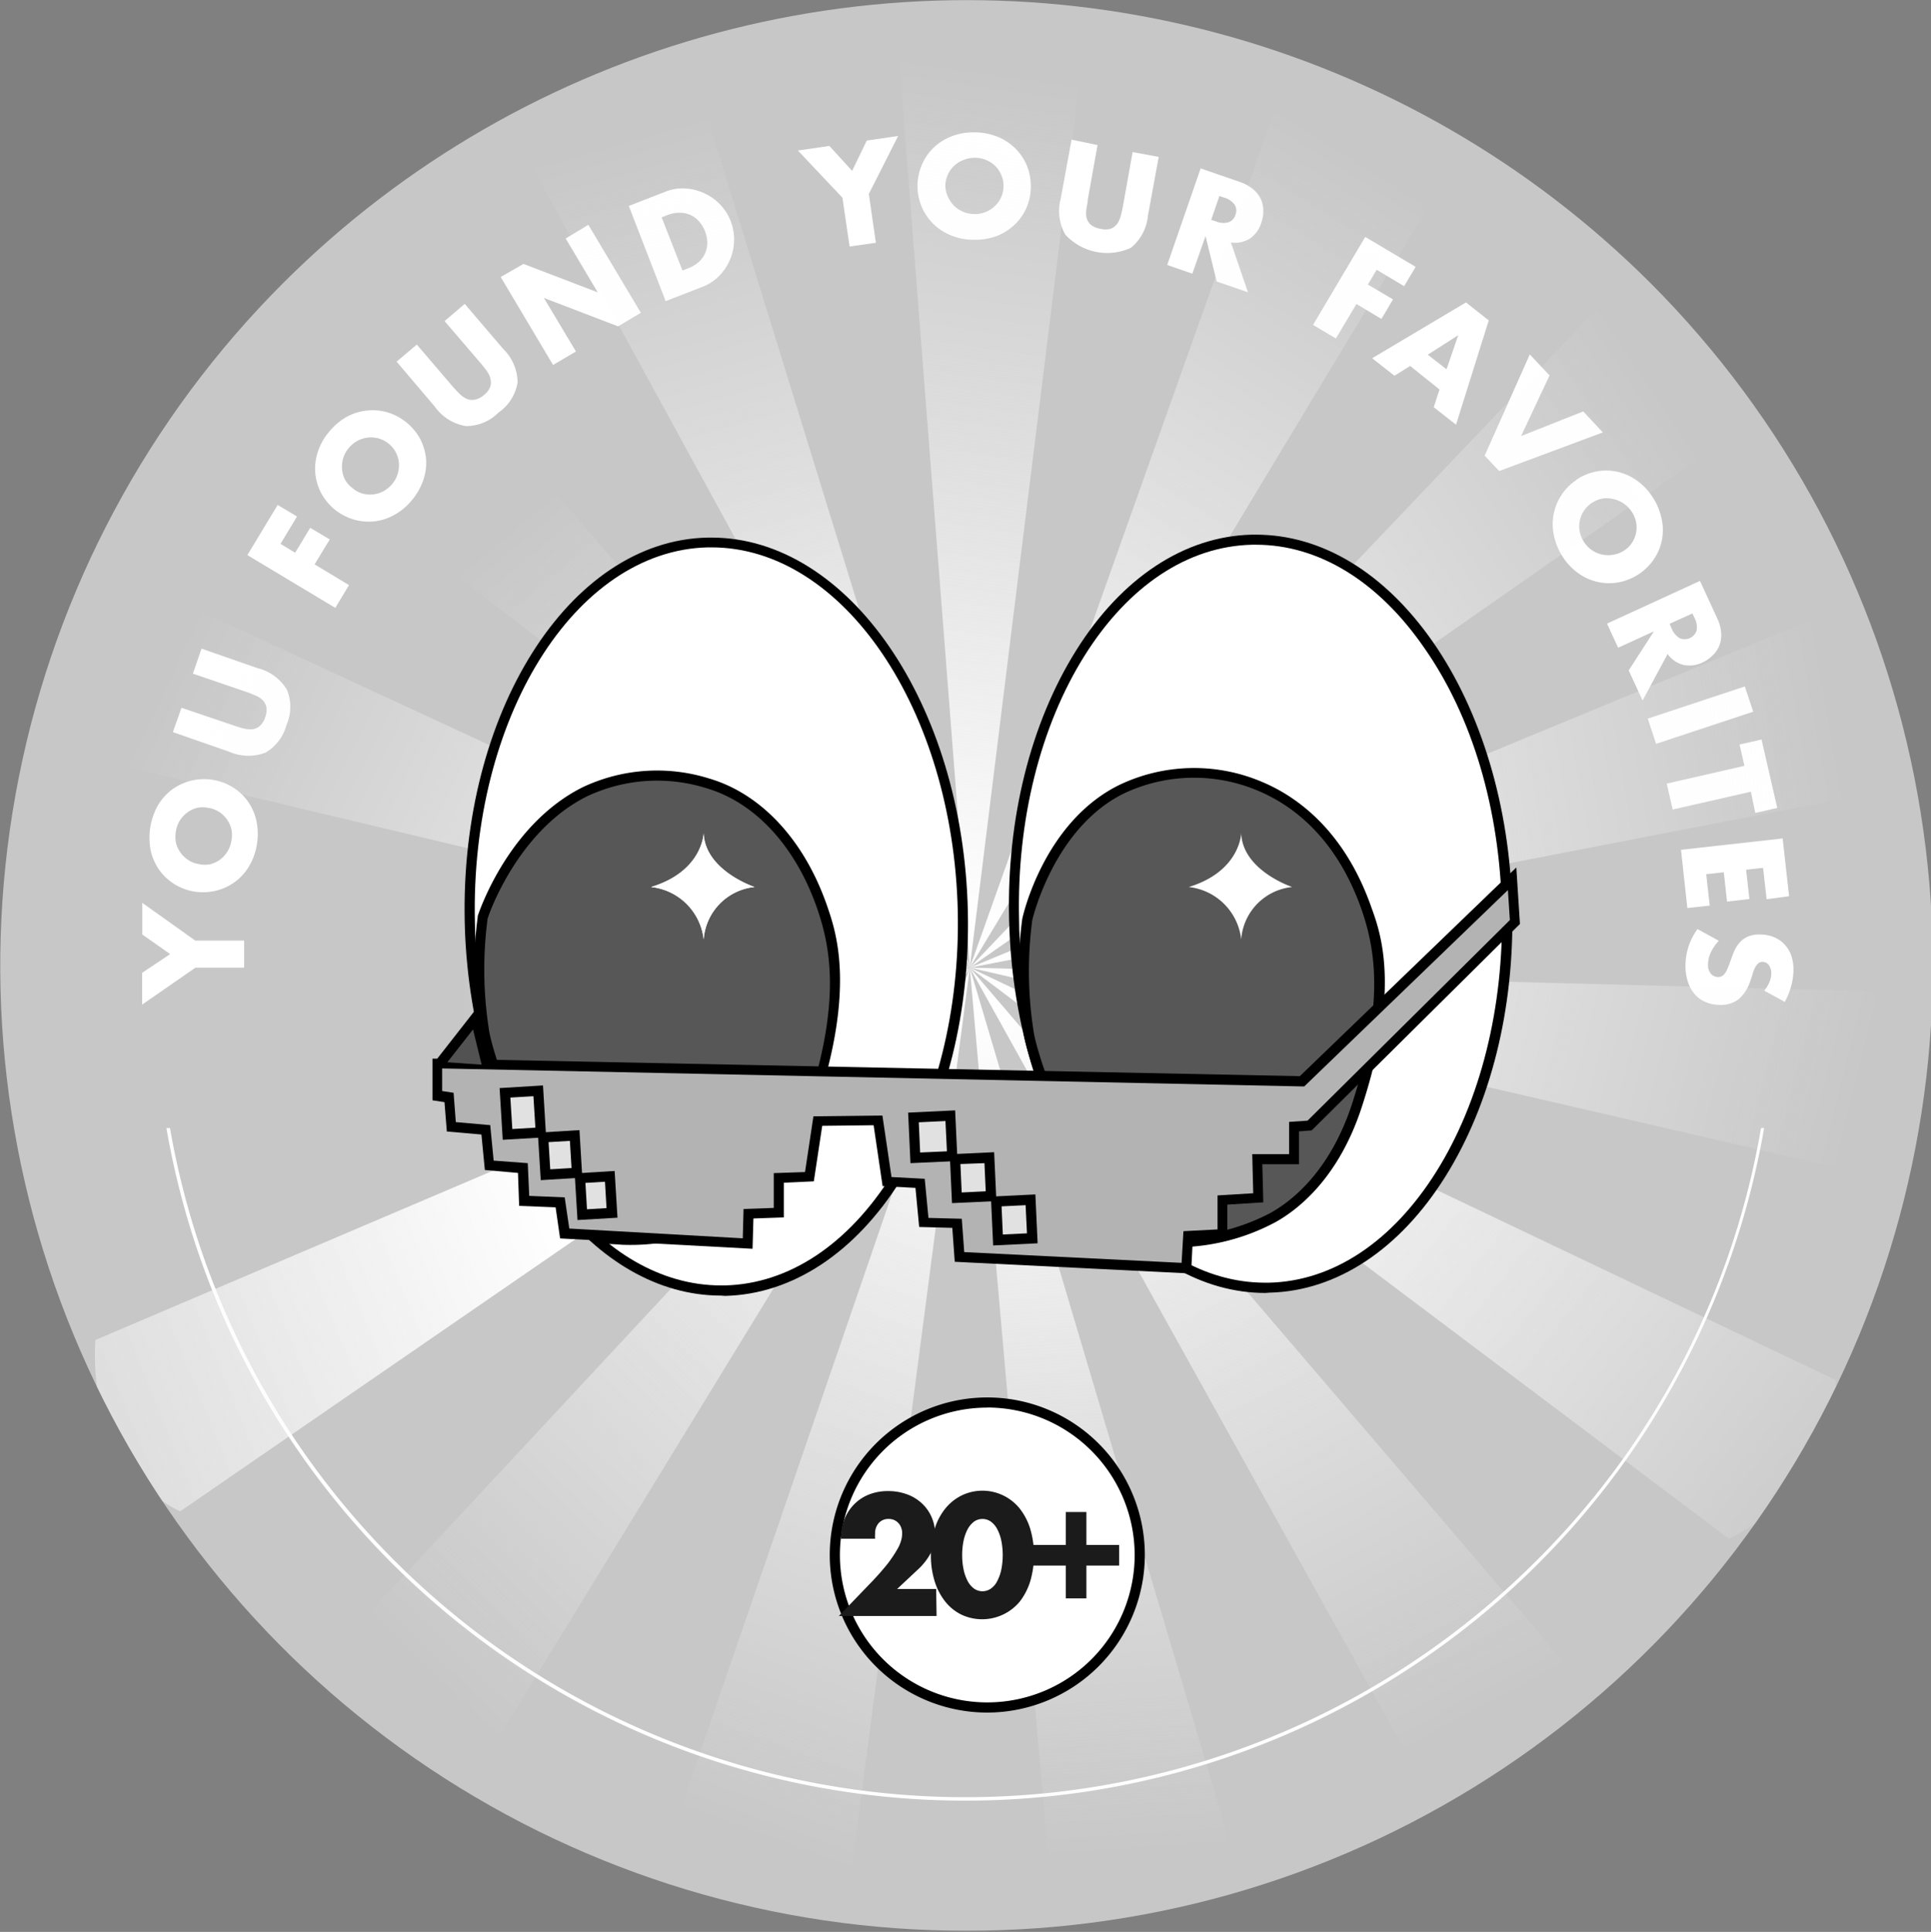 <svg xmlns="http://www.w3.org/2000/svg" xmlns:xlink="http://www.w3.org/1999/xlink" viewBox="0 0 197.58 197.65"><rect x="0" y="0" width="197.58" height="197.65" fill="#808080" stroke="none"/><defs><style>.cls-1{fill:none;}.cls-2{clip-path:url(#clip-path);}.cls-3{fill:#c7c7c7;}.cls-4{fill:#fff;}.cls-5{fill:url(#무제_그라디언트_11);}.cls-6{fill:url(#무제_그라디언트_11-2);}.cls-7{fill:url(#무제_그라디언트_11-3);}.cls-8{fill:url(#무제_그라디언트_11-4);}.cls-9{fill:url(#무제_그라디언트_11-5);}.cls-10{fill:url(#무제_그라디언트_11-6);}.cls-11{fill:url(#무제_그라디언트_11-7);}.cls-12{fill:url(#무제_그라디언트_11-8);}.cls-13{fill:url(#무제_그라디언트_11-9);}.cls-14{fill:url(#무제_그라디언트_11-10);}.cls-15{fill:url(#무제_그라디언트_11-11);}.cls-16{fill:url(#무제_그라디언트_11-12);}.cls-17{fill:url(#무제_그라디언트_11-13);}.cls-18{fill:url(#무제_그라디언트_11-14);}.cls-19{fill:url(#무제_그라디언트_11-15);}.cls-20{fill:#585757;}.cls-21{fill:#b3b3b3;}.cls-22{fill:#e1e1e1;}.cls-23{fill:#525252;}.cls-24{fill:url(#무제_그라디언트_10);}.cls-25{fill:#1b1b1b;}</style><clipPath id="clip-path"><path class="cls-1" d="M98.89,197.53A98.73,98.73,0,0,1,29,28.93a99,99,0,0,1,139.85,0,98.77,98.77,0,0,1-69.93,168.6Z"/></clipPath><linearGradient id="무제_그라디언트_11" x1="163.98" y1="-103.14" x2="145.08" y2="-18.93" gradientTransform="translate(-53.82 122.37) rotate(-4.44)" gradientUnits="userSpaceOnUse"><stop offset="0" stop-color="#fafafa" stop-opacity="0"/><stop offset="1" stop-color="#fefefe"/></linearGradient><linearGradient id="무제_그라디언트_11-2" x1="-933.16" y1="2343.97" x2="-952.06" y2="2428.2" gradientTransform="translate(1802.56 -1880.9) rotate(19.55)" xlink:href="#무제_그라디언트_11"/><linearGradient id="무제_그라디언트_11-3" x1="-940.7" y1="5025.74" x2="-959.62" y2="5110.02" gradientTransform="translate(4313.02 -2956.47) rotate(43.53)" xlink:href="#무제_그라디언트_11"/><linearGradient id="무제_그라디언트_11-4" x1="142.64" y1="7478.98" x2="123.71" y2="7563.29" gradientTransform="translate(7043.93 -2918.56) rotate(67.52)" xlink:href="#무제_그라디언트_11"/><linearGradient id="무제_그라디언트_11-5" x1="2129.75" y1="9279.94" x2="2110.82" y2="9364.26" gradientTransform="translate(9523.56 -1773.71) rotate(91.51)" xlink:href="#무제_그라디언트_11"/><linearGradient id="무제_그라디언트_11-6" x1="4677.39" y1="10117.56" x2="4658.48" y2="10201.85" gradientTransform="matrix(-0.43, 0.9, -0.9, -0.43, 11323.61, 280.33)" xlink:href="#무제_그라디언트_11"/><linearGradient id="무제_그라디언트_11-7" x1="7345.54" y1="9847.14" x2="7326.63" y2="9931.38" gradientTransform="translate(12133.16 2888.76) rotate(139.48)" xlink:href="#무제_그라디언트_11"/><linearGradient id="무제_그라디언트_11-8" x1="9673.31" y1="8515.36" x2="9654.41" y2="8599.57" gradientTransform="translate(11812.37 5601.02) rotate(163.47)" xlink:href="#무제_그라디언트_11"/><linearGradient id="무제_그라디언트_11-9" x1="11258.63" y1="6352.24" x2="11239.72" y2="6436.46" gradientTransform="translate(10416.64 7948.63) rotate(-172.54)" xlink:href="#무제_그라디언트_11"/><linearGradient id="무제_그라디언트_11-10" x1="11827.64" y1="3731.43" x2="11808.73" y2="3815.69" gradientTransform="translate(8187.08 9526.06) rotate(-148.55)" xlink:href="#무제_그라디언트_11"/><linearGradient id="무제_그라디언트_11-11" x1="11282.05" y1="1105.64" x2="11263.13" y2="1189.94" gradientTransform="matrix(-0.57, -0.82, 0.82, -0.57, 5508.78, 10060.86)" xlink:href="#무제_그라디언트_11"/><linearGradient id="무제_그라디언트_11-12" x1="9716.1" y1="-1071.55" x2="9697.17" y2="-987.23" gradientTransform="matrix(-0.18, -0.98, 0.98, -0.18, 2844.39, 9460.64)" xlink:href="#무제_그라디언트_11"/><linearGradient id="무제_그라디언트_11-13" x1="7400.28" y1="-2424.06" x2="7381.36" y2="-2339.76" gradientTransform="matrix(0.23, -0.97, 0.97, 0.23, 654.11, 7829.09)" xlink:href="#무제_그라디언트_11"/><linearGradient id="무제_그라디언트_11-14" x1="4734.62" y1="-2718.28" x2="4715.71" y2="-2634.02" gradientTransform="matrix(0.61, -0.79, 0.79, 0.61, -683.71, 5448.02)" xlink:href="#무제_그라디언트_11"/><linearGradient id="무제_그라디언트_11-15" x1="2179.58" y1="-1903.4" x2="2160.68" y2="-1819.18" gradientTransform="translate(-938 2728.72) rotate(-28.62)" xlink:href="#무제_그라디언트_11"/><linearGradient id="무제_그라디언트_10" x1="85.35" y1="159.09" x2="116.58" y2="159.09" gradientUnits="userSpaceOnUse"><stop offset="0" stop-color="#fff"/><stop offset="1" stop-color="#fff"/></linearGradient></defs><title>w]badge</title><g id="레이어_3" data-name="레이어 3"><g class="cls-2"><path class="cls-3" d="M98.89,197.53A98.73,98.73,0,0,1,29,28.93a99,99,0,0,1,139.85,0,98.77,98.77,0,0,1-69.93,168.6Z"/><path class="cls-4" d="M98.77,184.22a82.91,82.91,0,0,1-82.95-82.84h.35a82.62,82.62,0,0,0,141,58.33,81.9,81.9,0,0,0,24.19-58.33h.35a82.9,82.9,0,0,1-82.94,82.84Z"/><rect class="cls-3" x="9.76" y="81.1" width="181.16" height="34.31"/><path class="cls-4" d="M20,99l-5.46,3.78,0-3.25,2.87-1.92-2.85-2,0-3.24,5.42,3.86,5,0V99Z"/><path class="cls-4" d="M19.91,91.22a5.55,5.55,0,0,1-2.07-.77A5.4,5.4,0,0,1,16.29,89a5.54,5.54,0,0,1-.87-2,6.77,6.77,0,0,1,.74-4.61,5.68,5.68,0,0,1,1.45-1.62,5.6,5.6,0,0,1,6.22-.22A5.36,5.36,0,0,1,25.37,82a5.56,5.56,0,0,1,.87,2,6.42,6.42,0,0,1,.05,2.36,6.34,6.34,0,0,1-.79,2.24,5.41,5.41,0,0,1-1.45,1.62,5.55,5.55,0,0,1-1.92.9A5.69,5.69,0,0,1,19.91,91.22Zm.46-2.81a2.7,2.7,0,0,0,1.17,0,3,3,0,0,0,1-.48,3.11,3.11,0,0,0,.74-.83A2.92,2.92,0,0,0,23.68,86a3,3,0,0,0,0-1.15,2.89,2.89,0,0,0-.45-1,2.83,2.83,0,0,0-.8-.78,2.87,2.87,0,0,0-1.1-.42,3.1,3.1,0,0,0-1.18,0A3,3,0,0,0,18.37,84,2.92,2.92,0,0,0,18,85.05a3.16,3.16,0,0,0,0,1.15,2.94,2.94,0,0,0,.45,1,2.74,2.74,0,0,0,.81.78A2.65,2.65,0,0,0,20.37,88.41Z"/><path class="cls-4" d="M18.57,72.41,24,74.25q.43.15.9.27a2.78,2.78,0,0,0,.89.09,1.42,1.42,0,0,0,.77-.32,1.9,1.9,0,0,0,.58-.92,2,2,0,0,0,.11-1.06,1.62,1.62,0,0,0-.42-.73A2.53,2.53,0,0,0,26,71.1c-.29-.13-.58-.24-.87-.34l-5.39-1.84.88-2.56,5.74,2a4.83,4.83,0,0,1,3,2.21,4.6,4.6,0,0,1-.05,3.61A4.69,4.69,0,0,1,27.17,77a4.91,4.91,0,0,1-3.74-.1l-5.74-2Z"/><path class="cls-4" d="M30.39,52.84l-1.69,2.8,1.5.91L31.74,54l2,1.19-1.55,2.55,3.52,2.12-1.4,2.33-9-5.4,3.1-5.13Z"/><path class="cls-4" d="M34.25,52.13a5.67,5.67,0,0,1-1.4-1.71,5.37,5.37,0,0,1-.33-4.19,6,6,0,0,1,1.17-2.07,6.21,6.21,0,0,1,1.81-1.53A5.53,5.53,0,0,1,37.57,42a5.44,5.44,0,0,1,2.12.2A5.7,5.7,0,0,1,43,44.92a5.5,5.5,0,0,1,.59,2,5.43,5.43,0,0,1-.27,2.17,6.35,6.35,0,0,1-1.16,2.06,6.07,6.07,0,0,1-1.82,1.53,5.24,5.24,0,0,1-2.06.66,5.46,5.46,0,0,1-2.12-.2A5.62,5.62,0,0,1,34.25,52.13Zm1.82-2.19a2.75,2.75,0,0,0,1,.55,3,3,0,0,0,1.11.09,2.91,2.91,0,0,0,1.06-.33,3.14,3.14,0,0,0,.89-.74,2.85,2.85,0,0,0,.55-1,3,3,0,0,0,.14-1.11,2.82,2.82,0,0,0-.3-1.08,2.75,2.75,0,0,0-.73-.91,2.85,2.85,0,0,0-2.16-.64,3,3,0,0,0-1.07.34,3.11,3.11,0,0,0-1.44,1.74A3,3,0,0,0,35,48a2.91,2.91,0,0,0,.3,1.07A2.81,2.81,0,0,0,36.07,49.94Z"/><path class="cls-4" d="M42.65,35.25l3.69,4.32c.2.23.42.46.64.68a2.67,2.67,0,0,0,.72.53,1.46,1.46,0,0,0,.83.12,2,2,0,0,0,1-.5,1.9,1.9,0,0,0,.64-.86,1.5,1.5,0,0,0,0-.84,2.4,2.4,0,0,0-.4-.8c-.19-.25-.38-.5-.58-.73l-3.7-4.32,2.06-1.76,3.94,4.61a4.87,4.87,0,0,1,1.47,3.43A4.63,4.63,0,0,1,51,42.21a4.62,4.62,0,0,1-3.35,1.38,4.89,4.89,0,0,1-3.17-2L40.58,37Z"/><path class="cls-4" d="M56.59,37.34l-5.36-9L53.56,27l7.6,2.91L57.88,24.4,60.2,23l5.37,9-2.33,1.39-7.59-2.91,3.28,5.48Z"/><path class="cls-4" d="M64.34,21.07l3.75-1.46a4.72,4.72,0,0,1,2-.33,5.28,5.28,0,0,1,1.94.48,5.13,5.13,0,0,1,1.64,1.15,5.13,5.13,0,0,1,1.44,3.69,5.16,5.16,0,0,1-.41,1.95,5.3,5.3,0,0,1-1.11,1.67,4.77,4.77,0,0,1-1.73,1.13l-3.75,1.46Zm5.49,6.61.58-.23a3.39,3.39,0,0,0,1.1-.66,2.68,2.68,0,0,0,.65-.91,2.72,2.72,0,0,0,.21-1.07,3.05,3.05,0,0,0-.24-1.16,3.1,3.1,0,0,0-.61-1,2.55,2.55,0,0,0-2-.88,3.14,3.14,0,0,0-1.24.24l-.58.23Z"/><path class="cls-4" d="M86.2,20.23,81.64,15.4l3.22-.47,2.33,2.55,1.5-3.1,3.21-.47-3,5.93.72,5-2.69.38Z"/><path class="cls-4" d="M93.88,19a5.41,5.41,0,0,1,.46-2.17,5.29,5.29,0,0,1,1.21-1.74,5.42,5.42,0,0,1,1.84-1.15,6.12,6.12,0,0,1,2.34-.4,6.32,6.32,0,0,1,2.33.45,5.32,5.32,0,0,1,1.82,1.19,5.26,5.26,0,0,1,1.19,1.77,5.37,5.37,0,0,1,.4,2.17,5.32,5.32,0,0,1-.45,2.16A5.22,5.22,0,0,1,103.8,23,5.58,5.58,0,0,1,102,24.14a6.36,6.36,0,0,1-2.34.39,6,6,0,0,1-2.33-.44A5.42,5.42,0,0,1,93.88,19Zm2.85,0A2.74,2.74,0,0,0,97,20.14a3.13,3.13,0,0,0,.63.92,3,3,0,0,0,2.06.84,2.9,2.9,0,0,0,2.08-.8,2.69,2.69,0,0,0,.66-.9,2.93,2.93,0,0,0,.25-1.15,2.72,2.72,0,0,0-.23-1.15,2.84,2.84,0,0,0-.63-.93,3,3,0,0,0-.94-.61,3,3,0,0,0-2.26,0A2.79,2.79,0,0,0,97,17.84,2.73,2.73,0,0,0,96.73,19Z"/><path class="cls-4" d="M112.3,14.84l-1,5.59c0,.31-.1.61-.13.93a2.37,2.37,0,0,0,0,.89,1.4,1.4,0,0,0,.42.72,1.9,1.9,0,0,0,1,.43,2,2,0,0,0,1.07,0,1.54,1.54,0,0,0,.66-.52,2.6,2.6,0,0,0,.36-.81c.08-.31.15-.62.21-.92l1-5.59,2.67.49-1.1,6a4.85,4.85,0,0,1-1.74,3.3A5.82,5.82,0,0,1,109,24a4.9,4.9,0,0,1-.46-3.71l1.1-6Z"/><path class="cls-4" d="M127.69,29.9l-3.2-1.1-1.14-4.65L122,28l-2.57-.89,3.42-9.88,4,1.38a4.29,4.29,0,0,1,1.36.74,3,3,0,0,1,.79,1,2.79,2.79,0,0,1,.26,1.18,3.36,3.36,0,0,1-.2,1.24,3,3,0,0,1-1.18,1.64,2.84,2.84,0,0,1-1.93.4Zm-3.76-7.41.49.16a1.91,1.91,0,0,0,1.27.09,1.1,1.1,0,0,0,.72-.76,1.13,1.13,0,0,0-.09-1.05,2,2,0,0,0-1.06-.71l-.49-.17Z"/><path class="cls-4" d="M143.67,29.28l-2.81-1.68-.9,1.51,2.57,1.52-1.18,2-2.56-1.53-2.1,3.53-2.34-1.39,5.34-9,5.16,3.06Z"/><path class="cls-4" d="M147.29,39.85l-3-2.41-1.61,1-2.28-1.79L150,30.94l2.33,1.84-3.35,10.67-2.28-1.79Zm.72-2.07,1.2-3.49-3.12,2Z"/><path class="cls-4" d="M158.55,38.41l-2.91,6.2L162,42.09l2,2.15L153.4,48.19l-1.49-1.57,4.62-10.36Z"/><path class="cls-4" d="M161.28,49.1a5.41,5.41,0,0,1,2-.85,5.27,5.27,0,0,1,2.13,0,5.45,5.45,0,0,1,2,.86,6.09,6.09,0,0,1,1.65,1.7A6.21,6.21,0,0,1,170,53a5.3,5.3,0,0,1-.73,4.15,5.68,5.68,0,0,1-1.56,1.57,5.62,5.62,0,0,1-2.05.85,5.4,5.4,0,0,1-4.12-.89A6.22,6.22,0,0,1,159.92,57,6.33,6.33,0,0,1,159,54.8a5.43,5.43,0,0,1,2.31-5.7Zm1.59,2.36a2.77,2.77,0,0,0-.83.84,2.81,2.81,0,0,0-.4,1,2.77,2.77,0,0,0,0,1.11,3.09,3.09,0,0,0,.45,1.06,2.93,2.93,0,0,0,3,1.28A2.86,2.86,0,0,0,167,55.51a2.71,2.71,0,0,0,.4-1,2.81,2.81,0,0,0,0-1.12,2.86,2.86,0,0,0-.46-1.06,3,3,0,0,0-.81-.82,2.9,2.9,0,0,0-1-.44A3,3,0,0,0,164,51,2.89,2.89,0,0,0,162.87,51.46Z"/><path class="cls-4" d="M168.07,71.67l-1.42-3.08,2.58-4-3.66,1.68-1.14-2.47,9.51-4.37,1.77,3.84a4.1,4.1,0,0,1,.4,1.49,2.91,2.91,0,0,1-.18,1.27,2.83,2.83,0,0,1-.67,1,3.71,3.71,0,0,1-1,.72,3.1,3.1,0,0,1-2,.28,2.87,2.87,0,0,1-1.63-1.12Zm2.76-7.85.21.47a2.06,2.06,0,0,0,.82,1,1.28,1.28,0,0,0,1.74-.8,2,2,0,0,0-.21-1.26l-.22-.47Z"/><path class="cls-4" d="M179.39,72.81l-9.94,3.29-.85-2.58,9.93-3.29Z"/><path class="cls-4" d="M179.15,81l-8,1.82-.61-2.65,7.95-1.82-.5-2.18,2.25-.51,1.61,7-2.25.51Z"/><path class="cls-4" d="M180.76,92l-.36-3.21-1.74.19.34,3-2.29.26-.33-3-1.8.2.36,3.21-2.29.25L172,86.94l10.4-1.16.66,5.91Z"/><path class="cls-4" d="M180.51,101.35a3.32,3.32,0,0,0,.54-.88,2.47,2.47,0,0,0,.19-.85,1.49,1.49,0,0,0-.24-.87.8.8,0,0,0-.65-.34.66.66,0,0,0-.46.16,1.52,1.52,0,0,0-.32.44,3,3,0,0,0-.23.6c-.07.23-.14.45-.22.67a4.23,4.23,0,0,1-1.21,1.94,3,3,0,0,1-1.95.59,3.94,3.94,0,0,1-1.45-.29,3.18,3.18,0,0,1-1.11-.81,3.67,3.67,0,0,1-.7-1.28,5.15,5.15,0,0,1-.24-1.72,6.34,6.34,0,0,1,1.23-3.66l2.18,1.2a4.63,4.63,0,0,0-.82,1.19,2.87,2.87,0,0,0-.28,1.18,1.38,1.38,0,0,0,.29,1,1,1,0,0,0,.69.34,1,1,0,0,0,.41-.08,1,1,0,0,0,.32-.27,2.38,2.38,0,0,0,.28-.51c.09-.2.18-.45.29-.75s.24-.69.38-1a3.24,3.24,0,0,1,.55-.89,2.44,2.44,0,0,1,.84-.63,3,3,0,0,1,1.29-.22,3.73,3.73,0,0,1,1.41.27,3.15,3.15,0,0,1,1.76,1.88,4.52,4.52,0,0,1,.23,1.51,6.76,6.76,0,0,1-.24,1.62,7.24,7.24,0,0,1-.65,1.61Z"/><path class="cls-5" d="M99.23,99l-7.6-97.7s8-6.25,19.54,1.3Z"/><path class="cls-6" d="M99.23,99,132.06,6.69s9.83-2.48,17.31,9.11Z"/><path class="cls-7" d="M99.23,99l67.58-71s10,1.73,12.11,15.36Z"/><path class="cls-8" d="M99.23,99l90.66-37.47s8.42,5.64,4.81,19Z"/><path class="cls-9" d="M99.23,99l98.08,2.57s5.4,8.58-3.32,19.27Z"/><path class="cls-10" d="M99.23,99l88.56,42.17s1.45,10-10.88,16.26Z"/><path class="cls-11" d="M99.23,99,163,173.52s-2.76,9.74-16.55,10.43Z"/><path class="cls-12" d="M99.23,99,127.15,193s-6.49,7.78-19.38,2.81Z"/><path class="cls-13" d="M99.23,99,86.5,196.18s-9.1,4.48-18.85-5.29Z"/><path class="cls-14" d="M99.23,99,48.05,182.62S37.92,183,33,170.13Z"/><path class="cls-15" d="M99.23,99,18.44,154.62S9,150.87,9.76,137.09Z"/><path class="cls-16" d="M99.23,99,2.79,117s-7.08-7.26-.8-19.54Z"/><path class="cls-17" d="M99.23,99,3.79,76.3S.28,66.81,11,58.13Z"/><path class="cls-18" d="M99.23,99,21.28,39.52s.66-10.11,14-13.67Z"/><path class="cls-19" d="M99.23,99l-47-86S57,4,70.59,6.21Z"/><path class="cls-4" d="M98.51,93.18C99,114.31,88.09,131.7,74.16,132c-12.92.29-23.9-14.21-25.81-33.18-.15-1.48-.25-3-.28-4.52C47.59,73.19,58.49,55.8,72.42,55.48S98,72,98.51,93.18Z"/><path d="M73.78,132.55c-12.89,0-24-14.37-25.95-33.66-.15-1.5-.25-3-.28-4.55C47.06,73,58.21,55.28,72.41,55h.39c14,0,25.75,17,26.23,38.21.24,10.32-2.2,20.09-6.85,27.51s-11.09,11.7-18,11.86ZM72.8,56h-.37c-13.62.31-24.31,17.5-23.84,38.31,0,1.5.13,3,.28,4.48,1.88,18.74,12.55,32.72,24.91,32.72h.37c6.56-.15,12.65-4.19,17.15-11.37S98.22,103.31,98,93.19C97.52,72.56,86.26,56,72.8,56Z"/><path class="cls-20" d="M49.38,93.88s3-9.13,10.47-12.88a17.48,17.48,0,0,1,12.57-.85c4.7,1.38,9.25,5.61,11.7,12.69,1.3,3.74,2.53,9.21-1,20-2.47,7.65-7,10.6-8.59,11.5a21.36,21.36,0,0,1-10.84,2.49c-1.88-.12-1.93-.1-1.93-.1s1.3,1.38-3.51-3.38-8.47-15.45-8.78-18.12A39.82,39.82,0,0,1,49.38,93.88Z"/><path d="M62,127.48c-.24,0-.52-.27-1.07-.81s-1.63-1.58-3-2.93C53,118.86,49.3,108,49,105.31a40.15,40.15,0,0,1-.12-11.5l0-.09C49,93.34,52,84.34,59.62,80.54a17.82,17.82,0,0,1,12.95-.89c5.34,1.57,9.73,6.32,12.05,13,.94,2.72,2.9,8.39-1,20.35-2.36,7.3-6.55,10.53-8.83,11.8a21.85,21.85,0,0,1-11.13,2.55c-.65-.05-1.08-.07-1.36-.08v0A.52.52,0,0,1,62,127.48Zm0-1.25c.27,0,.77,0,1.81.1a21,21,0,0,0,10.55-2.42c2.16-1.2,6.11-4.25,8.36-11.21C86,102.45,85,97,83.63,93c-2.2-6.38-6.34-10.89-11.35-12.36a16.82,16.82,0,0,0-12.21.83c-7,3.47-10,11.88-10.18,12.53A39.86,39.86,0,0,0,50,105.16c.3,2.56,4,13.21,8.63,17.84C60.64,125,61.54,125.85,61.94,126.23Z"/><path class="cls-4" d="M72,85.23s-.08,3.91-5.38,5.52A6.06,6.06,0,0,1,72,96.12a5.81,5.81,0,0,1,5.21-5.37S72.13,89.07,72,85.23Z"/><path class="cls-4" d="M154.22,92.92c.48,21.13-10.42,38.52-24.35,38.84-12.92.29-23.91-14.21-25.82-33.18-.15-1.48-.24-3-.28-4.52-.48-21.13,10.42-38.52,24.35-38.84S153.73,71.78,154.22,92.92Z"/><path d="M129.48,132.28c-12.89,0-24-14.36-25.95-33.65-.15-1.5-.24-3-.28-4.56C103,83.75,105.45,74,110.1,66.56s11.09-11.7,18-11.86h.4c6.77,0,13.2,3.91,18.13,11s7.86,16.85,8.1,27.17-2.2,20.1-6.85,27.52-11.09,11.7-18,11.86Zm-1-76.55h-.37c-6.56.15-12.65,4.19-17.15,11.37s-6.93,16.82-6.69,26.94c0,1.5.12,3,.27,4.48,1.89,18.74,12.56,32.71,24.91,32.71h.38c6.55-.15,12.64-4.19,17.14-11.37s6.93-16.82,6.7-26.94-3-19.57-7.92-26.61C141.05,59.48,134.93,55.73,128.51,55.73Z"/><path class="cls-20" d="M105.12,94.06s2.09-9.56,9.58-13.31a17.4,17.4,0,0,1,14.16-.36c4.29,1.77,8.55,5.54,11,12.62,1.3,3.75,2.53,9.21-1,20-2.47,7.65-7,10.6-8.59,11.5A21.41,21.41,0,0,1,119.46,127c-1.88-.12-1.93-.1-1.93-.1s1.3,1.38-3.52-3.38-8.46-15.44-8.78-18.12A40,40,0,0,1,105.12,94.06Z"/><path d="M117.72,127.65c-.24,0-.52-.26-1.08-.8s-1.62-1.58-3-2.94c-4.94-4.88-8.61-15.72-8.94-18.42A40.43,40.43,0,0,1,104.6,94v0c.08-.4,2.23-9.85,9.86-13.66a17.75,17.75,0,0,1,14.59-.38c3.63,1.5,8.53,5,11.29,12.93,1,2.73,2.91,8.4-1,20.36-2.37,7.3-6.55,10.52-8.84,11.79a21.73,21.73,0,0,1-11.13,2.55l-1.35-.08,0,0A.46.46,0,0,1,117.72,127.65Zm0-1.25,1.81.1A21,21,0,0,0,130,124.09c2.16-1.2,6.1-4.25,8.36-11.21,3.31-10.25,2.35-15.71,1-19.7-2.63-7.61-7.28-10.89-10.71-12.31a16.78,16.78,0,0,0-13.74.35c-7,3.52-9.19,12.5-9.29,12.93a39.87,39.87,0,0,0,.11,11.18c.31,2.57,4,13.21,8.64,17.84C116.38,125.15,117.28,126,117.68,126.4Z"/><path class="cls-4" d="M72,85.23s-.08,3.91-5.38,5.52A6.06,6.06,0,0,1,72,96.12a5.81,5.81,0,0,1,5.21-5.37S72.13,89.07,72,85.23Z"/><path class="cls-4" d="M127,85.23s-.08,3.91-5.37,5.52A6.06,6.06,0,0,1,127,96.12a5.81,5.81,0,0,1,5.22-5.37S127.13,89.07,127,85.23Z"/><polygon class="cls-21" points="44.74 112.07 45.94 112.25 46.17 115.26 49.71 115.57 50.06 119.2 53.47 119.5 53.62 122.87 57.3 123.02 57.76 126.21 76.48 127.22 76.55 124.15 79.65 124.04 79.69 120.48 82.82 120.38 83.68 114.69 89.84 114.62 90.76 120.88 94.15 121.05 94.53 125.02 97.92 125.11 98.17 128.59 121.38 129.74 121.58 126.45 125.1 126.27 125.12 122.79 128.78 122.57 128.68 118.63 132.44 118.59 132.42 115.27 134.02 115.15 155.03 94.33 154.74 89.9 133.25 110.63 44.75 108.78 44.75 108.92 44.75 109.07 44.74 112.07"/><path d="M121.87,130.29l-24.18-1.2-.25-3.47-3.39-.09-.38-4-3.36-.18-.92-6.23-5.26.06-.86,5.68L80.2,121l0,3.55-3.11.11L77,127.76,57.31,126.7l-.46-3.18-3.73-.15L53,120l-3.39-.3-.35-3.63-3.54-.31-.24-3-1.23-.19v-4.26h.53L133,110.1l22.15-21.35.37,5.78-21.31,21.12-1.3.1,0,3.36-3.75,0,.1,3.9-3.68.23,0,3.49-3.54.18ZM98.66,128.1l22.24,1.1.19-3.24,3.49-.18,0-3.48,3.65-.22-.1-4,3.77,0,0-3.3,1.89-.13,20.7-20.52-.2-3.07-20.84,20.09h-.21l-88-1.84v2.31l1.17.18.23,3,3.52.31.35,3.63L54,119l.15,3.35,3.63.15.47,3.19,17.75,1,.08-3,3.09-.11,0-3.56,3.2-.11.86-5.7,7.06-.08.93,6.29,3.4.18.38,4,3.41.09Z"/><rect class="cls-22" x="51.8" y="111.7" width="3.41" height="4.27" transform="translate(-6.77 3.44) rotate(-3.46)"/><path d="M51.44,116.61l-.32-5.29,4.44-.27.32,5.3Zm.78-4.32.2,3.22,2.36-.14-.2-3.22Z"/><rect class="cls-22" x="55.69" y="116.27" width="3.23" height="3.83" transform="translate(-7.03 3.67) rotate(-3.46)"/><path d="M55.33,120.74l-.3-4.86,4.26-.26.29,4.86Zm.8-3.89.17,2.78,2.18-.13-.17-2.78Z"/><rect class="cls-22" x="59.46" y="120.44" width="3.06" height="3.74" transform="translate(-7.27 3.9) rotate(-3.46)"/><path d="M59.09,124.82l-.29-4.77,4.09-.25.29,4.78Zm.81-3.8.16,2.7,2-.12-.16-2.7Z"/><rect class="cls-22" x="93.56" y="114.23" width="3.78" height="4.14" transform="translate(-5.31 4.57) rotate(-2.67)"/><path d="M93.16,119l-.24-5.17,4.81-.23.24,5.18Zm.85-4.18.14,3.09,2.74-.12-.15-3.1Z"/><rect class="cls-22" x="97.81" y="118.55" width="3.51" height="3.93" transform="translate(-5.5 4.76) rotate(-2.67)"/><path d="M97.41,123.09l-.23-5,4.54-.21.23,5Zm.86-4L98.4,122l2.46-.12-.13-2.88Z"/><rect class="cls-22" x="102.03" y="122.87" width="3.51" height="3.93" transform="translate(-5.69 4.96) rotate(-2.67)"/><path d="M101.62,127.42l-.23-5,4.55-.22.23,5Zm.86-4,.13,2.88,2.47-.12-.14-2.88Z"/><polyline class="cls-23" points="45.14 108.64 48.65 104.16 49.83 108.96"/><polygon points="49.32 109.08 48.4 105.32 45.55 108.96 44.73 108.32 48.9 102.99 50.33 108.84 49.32 109.08"/><ellipse class="cls-24" cx="100.96" cy="159.09" rx="15.62" ry="15.6"/><path d="M101,175.21a16.12,16.12,0,1,1,16.14-16.12A16.15,16.15,0,0,1,101,175.21Zm0-31.2a15.08,15.08,0,1,0,15.1,15.08A15.11,15.11,0,0,0,101,144Z"/><path class="cls-25" d="M95.83,165.33h-10l3.08-3.2A28.7,28.7,0,0,0,90.81,160a13.3,13.3,0,0,0,1-1.49,3.67,3.67,0,0,0,.42-1,2.85,2.85,0,0,0,.08-.65,1.65,1.65,0,0,0-.09-.54,1.37,1.37,0,0,0-.27-.47,1.31,1.31,0,0,0-.44-.33,1.4,1.4,0,0,0-.6-.12,1.31,1.31,0,0,0-1,.42,1.59,1.59,0,0,0-.37,1.08,3,3,0,0,0,0,.52H86.05a5.29,5.29,0,0,1,.36-2,4.56,4.56,0,0,1,1-1.53,4.39,4.39,0,0,1,1.53-1,5.22,5.22,0,0,1,1.93-.34,5.47,5.47,0,0,1,1.93.33,4.39,4.39,0,0,1,1.52.92,4.19,4.19,0,0,1,1,1.41,4.31,4.31,0,0,1,.36,1.77,4.16,4.16,0,0,1-.43,1.89,6.49,6.49,0,0,1-1.4,1.77l-2.06,1.93h4Z"/><path class="cls-25" d="M95.25,159.1a8.8,8.8,0,0,1,.39-2.7,6.18,6.18,0,0,1,1.09-2.07A5,5,0,0,1,98.39,153a4.89,4.89,0,0,1,5.94,1.33,6.35,6.35,0,0,1,1.08,2.07,9.51,9.51,0,0,1,0,5.39,6.5,6.5,0,0,1-1.08,2.08,5,5,0,0,1-5.94,1.33,4.84,4.84,0,0,1-1.66-1.33,6.33,6.33,0,0,1-1.09-2.08A8.78,8.78,0,0,1,95.25,159.1Zm3.2,0a7,7,0,0,0,.15,1.5,4.46,4.46,0,0,0,.42,1.17,2.23,2.23,0,0,0,.65.76,1.49,1.49,0,0,0,1.71,0,2,2,0,0,0,.65-.76,4.46,4.46,0,0,0,.42-1.17,7.58,7.58,0,0,0,0-3,4.46,4.46,0,0,0-.42-1.17,2.21,2.21,0,0,0-.65-.76,1.49,1.49,0,0,0-1.71,0,2.44,2.44,0,0,0-.65.76,4.46,4.46,0,0,0-.42,1.17A7.06,7.06,0,0,0,98.45,159.1Z"/><path class="cls-25" d="M105.68,158.06h3.37v-3.37h2.11v3.37h3.35v2.11h-3.35v3.36h-2.11v-3.36h-3.37Z"/></g></g></svg>